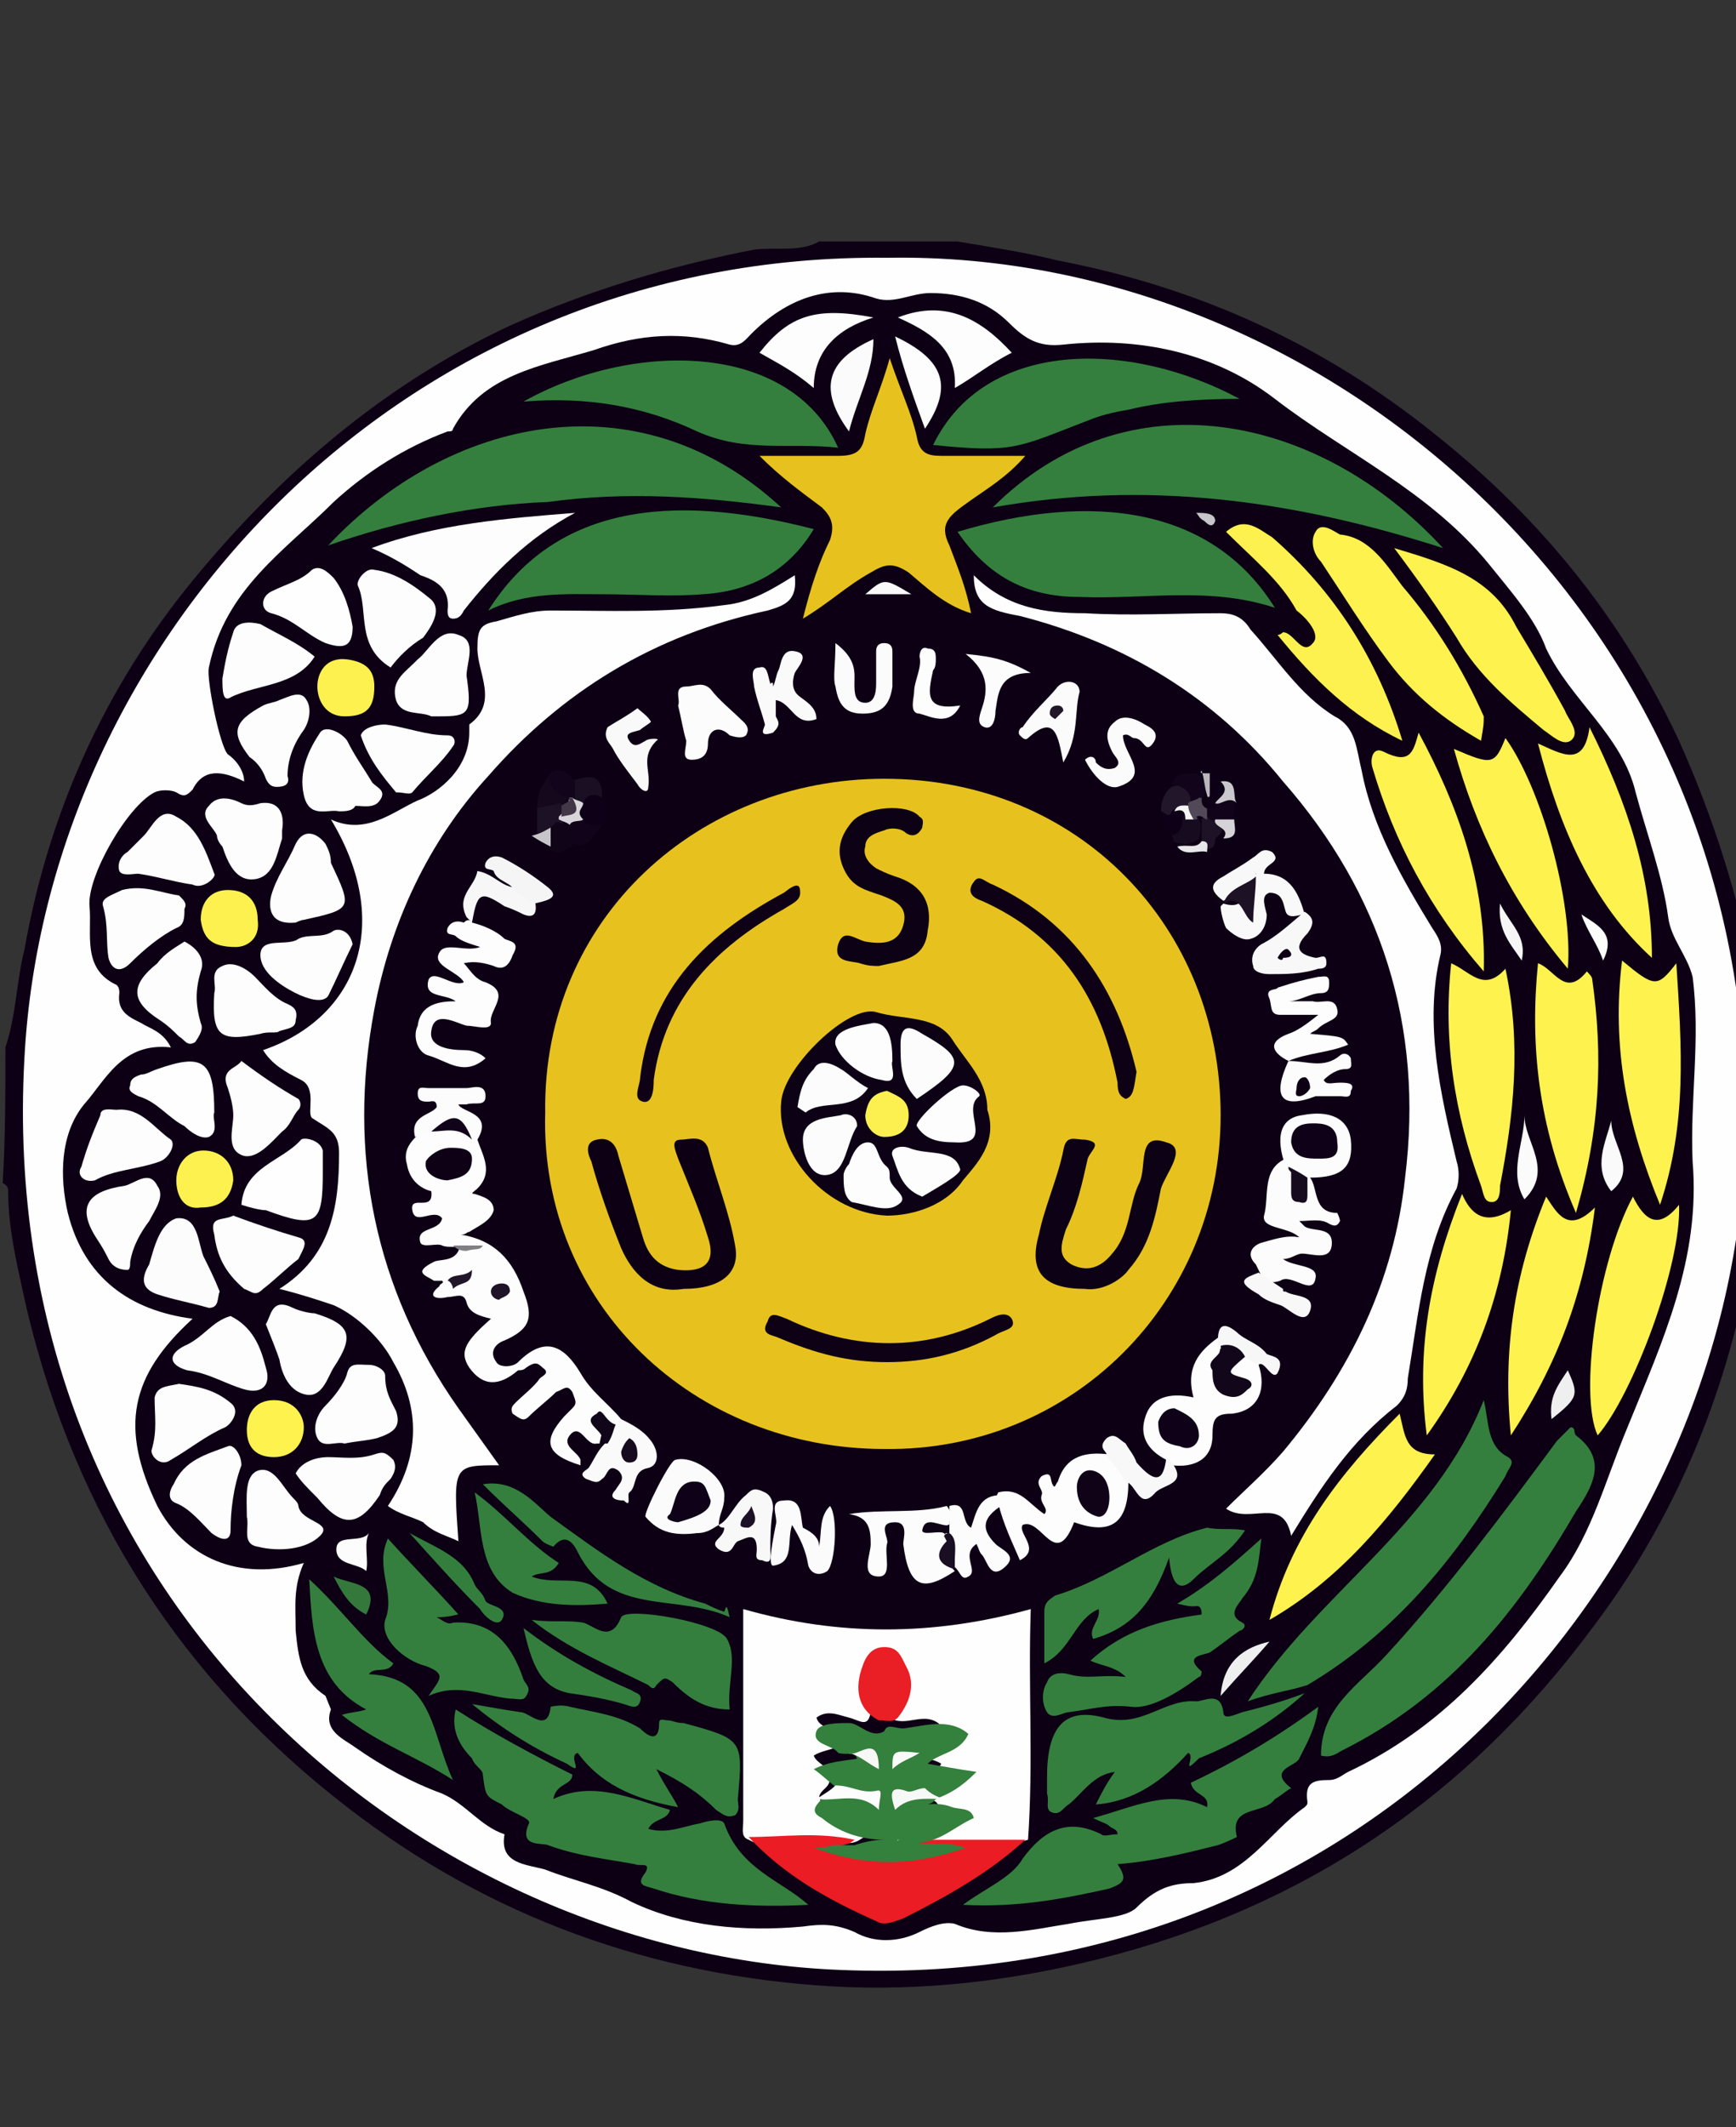 <?xml version="1.0" encoding="utf-8"?>
<!-- Generator: Adobe Illustrator 23.0.0, SVG Export Plug-In . SVG Version: 6.00 Build 0)  -->
<svg version="1.1" id="Layer_1" xmlns="http://www.w3.org/2000/svg" xmlns:xlink="http://www.w3.org/1999/xlink" x="0px" y="0px"
	 viewBox="0 0 64 78.4" style="enable-background:new 0 0 64 78.4;" xml:space="preserve">
<rect x="0" y="0" width="64" height="78.4" fill="#333333" stroke="none"/>
<style type="text/css">
	.st0{display:none;}
	.st1{display:inline;fill:#242E4C;}
	.st2{display:inline;opacity:0.4;fill:#242E4C;enable-background:new    ;}
	.st3{fill:#0D0015;}
	.st4{fill:#FEFEFE;}
	.st5{fill:#E7C21E;}
	.st6{fill:#347F3D;}
	.st7{fill:#FDFDFD;}
	.st8{fill:#FEF24F;}
	.st9{fill:#EB1C24;}
	.st10{fill:#FDF14F;}
	.st11{fill:#FCFCFC;}
	.st12{fill:#347E3D;}
	.st13{fill:#FBFBFB;}
	.st14{fill:#FCF14F;}
	.st15{fill:#FAFAFA;}
	.st16{fill:#FDFCFD;}
	.st17{fill:#FBFAFB;}
	.st18{fill:#F8F8F8;}
	.st19{fill:#F8F8F9;}
	.st20{fill:#F9F9F9;}
	.st21{fill:#F7F7F7;}
	.st22{fill:#F8F7F8;}
	.st23{fill:#F5F5F5;}
	.st24{fill:#F9F8F9;}
	.st25{fill:#EFEFF0;}
	.st26{fill:#34783C;}
	.st27{fill:#0E0117;}
	.st28{fill:#1A0E23;}
	.st29{fill:#1B0F23;}
	.st30{fill:#12051B;}
	.st31{fill:#F6F6F6;}
	.st32{fill:#11041A;}
	.st33{fill:#1D1125;}
	.st34{fill:#11051A;}
	.st35{fill:#FDFDFC;}
	.st36{fill:#22162A;}
	.st37{fill:#170B20;}
	.st38{fill:#100419;}
	.st39{fill:#15081D;}
	.st40{fill:#160A1F;}
	.st41{fill:#1E1226;}
	.st42{fill:#0D0016;}
	.st43{fill:#CAC8CC;}
	.st44{fill:#D5D3D7;}
	.st45{fill:#C6C5CA;}
	.st46{fill:#E8E7E9;}
	.st47{fill:#211629;}
	.st48{fill:#817F84;}
	.st49{fill:#C8C5CA;}
	.st50{fill:#BAB6BC;}
	.st51{fill:#0D0116;}
	.st52{fill:#0D0115;}
	.st53{fill:#0E0116;}
	.st54{fill:#34803D;}
	.st55{fill:#EA1E25;}
	.st56{fill:#F7F9F7;}
	.st57{fill:#1F1427;}
	.st58{fill:#100318;}
	.st59{fill:#12061B;}
	.st60{fill:#0F0218;}
	.st61{fill:#0F0318;}
	.st62{fill:#221629;}
	.st63{fill:#1C1124;}
	.st64{fill:#1D1126;}
	.st65{fill:#D8D6DA;}
	.st66{fill:#413747;}
	.st67{fill:#514858;}
	.st68{fill:#FCF050;}
	.st69{fill:#F7F8F5;}
	.st70{fill:#F9FAF8;}
</style>
<g class="st0">
	<path id="Rectangle_14" class="st1" d="M10,0h1.2v11.2H0V10C0,4.5,4.5,0,10,0z"/>
	<rect id="Rectangle_15" x="35.2" y="17.6" class="st1" width="11.2" height="25.6"/>
	<rect id="Rectangle_16" x="17.6" y="35.2" class="st2" width="11.2" height="25.6"/>
	<path id="Rectangle_17" class="st1" d="M52.8,35.2H64v18.6c0,3.9-3.1,7-7,7h-4.2V35.2z"/>
	<rect id="Rectangle_18" y="52.8" class="st1" width="11.2" height="25.6"/>
	<path id="Rectangle_19" class="st1" d="M52.8,0H57c3.9,0,7,3.1,7,7l0,0l0,0v4.2H52.8V0z"/>
	<rect id="Rectangle_20" x="52.8" y="17.6" class="st2" width="11.2" height="11.2"/>
	<rect id="Rectangle_21" y="35.2" class="st1" width="11.2" height="11.2"/>
	<rect id="Rectangle_22" x="35.2" y="49.6" class="st1" width="11.2" height="11.2"/>
	<path id="Rectangle_23" class="st1" d="M17.6,67.2h11.2v1.2c0,5.5-4.5,10-10,10h-1.2C17.6,78.4,17.6,67.2,17.6,67.2z"/>
	<rect id="Rectangle_24" x="17.6" y="0" class="st2" width="28.8" height="11.2"/>
	<rect id="Rectangle_25" y="17.6" class="st1" width="28.8" height="11.2"/>
</g>
<g>
	<g>
		<path class="st3" d="M0.2,38.6c0.4-1.2,0.4-2.4,0.7-3.6c0.9-5.1,3-9.7,6.2-13.6s7-7.2,11.7-9.4c2.9-1.3,5.9-2.2,9-2.8
			c0.8-0.1,1.7,0.1,2.4-0.3c1.7,0,3.4,0,5.1,0c1.2,0.2,2.5,0.4,3.7,0.7c5.2,1,9.8,3.1,13.9,6.4c3.9,3.1,6.9,6.8,9,11.3
			c1.3,2.9,2.2,5.8,2.8,8.9c0.3,2.2,0.6,4.4,0.3,6.6C64.5,49.1,62.5,55,58.7,60c-4.6,6.2-10.6,10.3-18.2,12.2
			c-3.2,0.8-6.5,1.2-9.9,1c-6.5-0.4-12.5-2.5-17.8-6.6c-6.1-4.7-10-10.8-11.8-18.3c-0.3-1.4-0.7-2.9-0.7-4.4c0-0.1,0-0.2-0.2-0.3
			C0.2,41.9,0.2,40.2,0.2,38.6z"/>
		<path class="st4" d="M32.7,9.5c16.7-0.3,32.6,14.1,31.6,33.3c-0.8,15.1-13.8,30.6-33.3,29.8C15.5,72-0.2,58.9,0.9,39
			C1.7,23.7,14.7,9.3,32.7,9.5z"/>
		<path class="st3" d="M11.2,57.6c-2.4,0.7-4.4-0.2-5.4-2.1c-1.4-2.9-1-4.8,1.3-6.9c-2.3-0.3-4-1.5-4.6-3.9c-0.3-1.3-0.3-2.9,0.6-4
			c0.8-0.9,1.4-2.3,3.2-2.1c-0.3-0.6-0.8-0.7-1.1-0.9c-0.4-0.2-0.9-0.4-0.8-1.1c0-0.1,0-0.2-0.1-0.3c-1.3-0.6-0.9-1.9-1-2.9
			c-0.1-1.1,1.4-3.7,2.4-4.2c0.2-0.1,0.6-0.1,0.8,0c0.3,0.2,0.4,0.1,0.6-0.1c0.4-0.8,1.1-0.7,1.9-0.3c0-0.4-0.3-0.8-0.6-1
			c-0.3-0.3-0.8-2.8-0.7-3.2c0.6-2.9,2.8-4.3,4.6-6.1c1.2-1.1,2.6-2,4.2-2.6c0.1,0,0.2,0,0.2-0.1c1.1-2,3.2-2.3,5.2-2.9
			c1.7-0.6,3.3-0.7,5-0.2c0.4,0.1,0.6-0.2,0.8-0.4c1.3-1.3,2.9-1.9,4.6-1.3c0.7,0.2,1.3-0.2,2-0.2c1.1,0,2.1,0.3,2.9,1.1
			c0.6,0.6,1.1,0.9,2,0.8c2.8-0.3,5.6,0.3,7.8,2c2.6,2,5.7,3.4,7.9,6.1c0.8,1,1.7,2,2.1,3.1c0.9,1.9,2.8,3.2,3.3,5.3
			c0.4,1.5,1,3.1,1.2,4.6c0.1,0.8,0.7,1.4,0.9,2.2c0.3,2.3-0.1,4.5,0,6.8c0.3,3.6-1.1,6.6-2.4,9.8c-0.8,1.9-1.3,3.9-2.5,5.5
			c-2.1,3-4.4,5.6-7.8,7.2c-0.2,0.1-0.4,0.3-0.7,0.3c-0.6,0-0.9,0.1-0.8,0.8c0,0.1,0,0.1-0.1,0.2c-1.3,0.9-2.2,2.6-4.1,2.8
			c-0.8,0-1.4,0.2-2.1,0.9c-0.4,0.4-1.5,0.4-2.5,0.6c-1.3,0.2-2.8,0.6-4.2,0c-0.4-0.1-0.9,0.1-1.3,0.3c-0.8,0.4-1.7,0.4-2.4,0
			c-0.7-0.3-1.2-0.3-1.9-0.2c-2.2,0.2-4.4,0-6.3-0.9c-1.1-0.6-2.2-0.8-3.2-1.2c-0.7-0.2-1.7-0.2-1.5-1.3c-0.9-0.3-1.4-1.1-2.3-1.5
			c-1.1-0.4-2.2-1-3.2-1.7c-0.4-0.3-1.2-0.6-0.9-1.4L12,62.5c-0.9-0.6-1-1.4-1.1-2.4C10.9,59.2,10.8,58.5,11.2,57.6z"/>
		<path class="st5" d="M20.1,41c-0.1-7.2,5.7-12.3,12.5-12.3c7.2,0,12.4,5.5,12.4,12.4s-5.5,12.4-12.4,12.3
			C25.6,53.4,19.9,48.1,20.1,41z"/>
		<path class="st4" d="M35.9,21.2c1.2,1.2,2.6,1.4,4.1,1.4c1.7,0.1,3.3,0,5,0c0.4,0,0.8,0.1,1.1,0.6c1,1.1,1.8,2.4,3.1,3.2
			c0.8,0.4,0.8,1.2,1,2c0.4,2.1,1.5,4,2.6,5.8c0.2,0.3,0.4,0.6,0.3,1c-0.6,2.5,0,5.1,0.6,7.6c0.1,0.3,0.1,0.7,0,1
			c-1.2,2.2-1.4,4.6-1.8,7c0,0.4-0.1,0.7-0.4,1c-1.7,1.3-2.8,3-3.9,4.8c-0.3-1.5-1.5-0.4-2.4-1c0.7-0.7,1.4-1.3,2.1-2.1
			c2.5-3,4.1-6.3,4.5-10.1c0.7-5.6-0.9-10.5-4.5-14.6c-2.5-3.1-5.8-5.1-9.7-6.1C36.5,22.5,35.9,22.3,35.9,21.2z"/>
		<path class="st4" d="M18.4,54c-1.7,0-1.7,0-1.5,2.8c-0.4-0.2-0.9-0.3-1.3-0.7c-0.4-0.2-0.9-0.3-1.3-0.6c1.2-1.8,1.2-3.6,0.2-5.3
			c-0.4-0.8-1.3-1.7-2.2-2.1c-0.6-0.2-1.2-0.4-2-0.6c1.9-1.2,2.2-3,2.2-5c0-0.8-0.4-0.9-1-1.3c-0.2-0.2,0.2-1.1-0.4-1.4
			c-0.6-0.3-1.1-0.6-1.4-1.1c3.5-1.2,4.8-4.7,2.5-8.5c1.3,0.6,2.3-0.3,3.2-0.7c0.8-0.3,1.9-1.2,1.9-2.5c0-0.1,0-0.2,0-0.3
			c1.1-0.8,0.3-1.9,0.3-2.8c0-0.7,0.1-0.9,0.7-1c0.7-0.2,1.3-0.4,2-0.4c2.1,0,4.2,0.1,6.4-0.2c1-0.1,1.8-0.6,2.6-1.1
			c0.1,0.9-0.3,1.1-1,1.3c-4.2,0.9-7.6,3-10.3,6.1c-2.2,2.4-3.6,5.4-4.2,8.6c-1,5.3,0,10.3,3.1,14.7C17.4,52.6,17.9,53.3,18.4,54z"
			/>
		<path class="st4" d="M27.6,67.8c-0.3-0.1-0.2-0.4-0.2-0.7c0-2.5,0-5.2,0-7.8c3.5,1,7,1,10.6,0c-0.1,2.9,0.1,5.6-0.1,8.5
			c-1.3,0.4-2.6,0.1-4.1,0.2c-0.2,0-0.3,0-0.6-0.1c-0.2-0.1-0.6-0.1-0.6-0.4c0-0.3,0.3-0.3,0.6-0.3c0.6,0,1-0.1,1.3-0.4
			c0.2-0.1,0.1-0.3,0-0.4c-0.2-0.1-0.6-0.2-0.7-0.6c0.2-0.3,0.7-0.4,0.9-0.8c-0.3-0.2-0.8-0.2-1-0.4c-0.1-0.1-0.1-0.1-0.1-0.2
			c0.2-0.4,0.8-0.4,1.1-0.8c-0.6-0.6-1.3,0.1-1.9-0.3c-0.2-0.4,0.2-0.8,0.2-1.2c0-0.4-0.1-1-0.6-1c-0.6,0-0.6,0.6-0.7,0.9
			c0,0.4,0.3,0.8,0.4,1.1c-0.1,0.6-0.4,0.3-0.8,0.2c-0.4-0.1-0.8-0.3-1.2,0c0.1,0.4,0.7,0.4,0.9,0.8c0,0.1,0,0.2,0,0.2
			c-0.3,0.2-0.7,0.2-1,0.4c0.1,0.3,0.6,0.4,0.6,0.8s-0.3,0.4-0.4,0.7c0.2,0.8,0.9,0.8,1.5,0.8c0.2,0,0.6-0.1,0.6,0.2
			c0,0.3-0.3,0.4-0.6,0.6s-0.6,0.1-0.9,0.1C29.9,67.9,28.7,68.4,27.6,67.8z"/>
		<path class="st5" d="M29.6,22.8c0.3-1.2,0.6-2.1,1-2.9c0.2-0.6,0-0.9-0.3-1.2c-0.8-0.6-1.5-1.1-2.3-1.9c1,0,1.9,0,2.9,0
			c0.7,0,0.9-0.2,1-0.8c0.2-0.9,0.6-1.7,0.9-2.8c0.4,1.2,0.8,2,1,2.9c0.1,0.6,0.4,0.7,0.9,0.7c1,0,1.9,0,3.1,0
			c-0.7,0.8-1.4,1.2-2.1,1.7C35,19,34.6,19.3,35,20.1c0.3,0.8,0.6,1.5,0.8,2.5c-1-0.3-1.7-1-2.3-1.5c-0.6-0.4-0.9-0.3-1.4,0
			C31.2,21.6,30.6,22.2,29.6,22.8z"/>
		<path class="st6" d="M12.1,20.1c4.4-4.7,11.4-6.3,16.7-1.4c-2.9-0.4-5.7-0.6-8.6-0.2C17.5,18.6,14.7,19.2,12.1,20.1z"/>
		<path class="st6" d="M53.2,20.2c-5.6-1.8-11-2.5-16.6-1.5C41.5,13.8,48.6,15.2,53.2,20.2z"/>
		<path class="st6" d="M57.9,52.6c0.2,0,0.1,0.2,0.2,0.3c1.2,0.9,0.6,1.9,0,2.8c-2.1,3.6-4.6,6.8-8.6,8.8c-0.2,0.1-0.4,0.3-0.8,0.2
			c0-1.8,1.4-2.6,2.4-3.7c2.3-2.5,4.3-5.2,6.3-7.9C57.6,52.9,57.8,52.7,57.9,52.6z"/>
		<path class="st6" d="M29.8,70.2c-2,0.1-3.9,0-5.7-0.6c-0.3-0.1-0.7-0.1-0.3-0.6c0.2-0.4-0.2-0.2-0.4-0.3c-1.1-0.2-2.1-0.3-3.2-0.7
			c-0.2-0.1-1.1,0.1-0.7-0.8c0.1-0.2-0.7-0.4-1-0.7c-0.6-0.3-0.6-0.3-0.7-1.1c0-0.2-0.3-0.3-0.4-0.6c-0.4-0.4-0.8-1-0.6-1.8
			c1.4,0.9,2.9,1.7,4.3,2.4c0,0.4-0.6,0.3-0.7,0.9c1.5-0.7,2.9,0,4.3,0.4c-0.1,0.4-0.6,0.3-0.8,0.7c0.7,0.2,1.3-0.1,1.9-0.2
			c0.3-0.1,0.8-0.2,0.9,0C27.3,68.9,28.8,69.3,29.8,70.2z"/>
		<path class="st6" d="M30,19.5c-0.9,1.5-2.3,2.3-4.1,2.4c-1.2,0.1-2.4,0-3.7,0c-1.3,0-2.8-0.1-4.2,0.6C20.4,18.7,24.6,18.1,30,19.5
			z"/>
		<path class="st6" d="M43.9,65.7c1.7-0.8,3.2-1.7,4.7-2.8c-0.1,0.8-0.4,1.3-0.7,1.9c-0.1,0.3-1.2,0.4-0.3,1.1
			c-0.2,0.1-0.4,0.3-0.6,0.4c-0.4,0.6-1.7,0.2-1.4,1.4c0,0-0.4,0.2-0.7,0.3c-1.2,0.3-2.4,0.6-3.7,0.7c0.4,0.6,0.2,0.7-0.3,0.9
			c-1.8,0.4-3.4,0.7-5.4,0.6c0.8-0.6,1.8-1,2.2-1.7c0.8-1.1,1.7-1.5,2.9-0.9c0.1,0.1,0.3,0,0.6,0c0-0.2-0.2-0.2-0.3-0.3
			c-0.1-0.1-0.2-0.1-0.6-0.3c1.5-0.4,2.8-1.1,4.2-0.4C44.6,66.1,44,66.2,43.9,65.7z"/>
		<path class="st6" d="M47,22.4c-2.4-0.8-4.8-0.3-7.2-0.4c-2,0-3.4-0.8-4.5-2.4C40.3,18.1,44.7,18.7,47,22.4z"/>
		<path class="st6" d="M46,62.7c2.6-4,6.9-6.5,8.7-11.1c0.2,0.8,0.1,1.7,0.9,2.1c0.3,0.2,0,0.4-0.1,0.7c-1.9,3.1-4.1,5.8-7.3,7.7
			C47.6,62.3,46.8,62.4,46,62.7z"/>
		<path class="st6" d="M19.3,14.8c3.9-2.2,9.8-2.3,11.6,1.7c-1.8-0.2-3.4,0.2-5.2-0.6C23.8,15,21.7,14.6,19.3,14.8z"/>
		<path class="st6" d="M34.4,16.4c1.9-3.9,7.2-3.9,11.3-1.7c-1.5,0-2.9,0.1-4.1,0.4c-0.6,0.1-1,0.2-1.5,0.4
			C37.5,16.5,37.4,16.7,34.4,16.4z"/>
		<path class="st7" d="M17.6,42c0.2,0.6,0.6,1.2,0,1.8c-0.1,0.1-0.3,0.2-0.1,0.2c0.3,0.1,0.7,0.2,0.7,0.6c-0.1,0.4-0.6,0.6-0.9,0.8
			c-0.1,0-0.1,0.1-0.3,0.1c1.2,0.2,1.9,0.9,2.3,2.1c0.4,1,0.2,1.4-0.7,1.8c-0.3,0.1-0.6,0.4-0.3,0.8c0.1,0.2,0.6,0.2,0.8,0
			c1-1,1.7-0.6,2.3,0.4c0.4,0.7,1,1.1,1.5,1.7c0.1,0.2,0,0.2-0.1,0.3c-0.6-0.2-0.6,0.2-0.7,0.6H22c-0.4,0.1-0.6-0.8-1-0.3
			c-0.3,0.4,0.3,0.6,0.4,0.9c0,0.1,0,0.1,0,0.2c-1.3-0.4-1.4-0.9-0.6-1.8c0.1-0.1,0.2-0.2,0.3-0.3c0.2-0.2,0.1-0.3,0-0.6
			c-0.2-0.3-0.3-0.1-0.6,0c-0.3,0.3-0.7,0.6-1,0.9c-0.2,0.2-0.3,0.1-0.6-0.1c-0.1-0.2,0-0.3,0.1-0.4c0.3-0.3,0.7-0.6,0.9-0.9
			c0.1-0.1,0.4-0.2,0.1-0.4c-0.2-0.2-0.3-0.2-0.6,0c-0.1,0.1-0.2,0.1-0.3,0.1c-0.7,0.6-1.3,0.6-1.8-0.1c-0.4-0.6-0.1-1,0.8-1.8
			c-0.4-0.1-0.8-0.2-0.9-0.6c-0.1-0.4-0.4-0.2-0.7-0.2c-0.4,0.1-0.8,0-0.3-0.4c0-0.1,0.2-0.1,0.1-0.2c-0.1,0-0.2,0-0.3,0
			c-0.3-0.2-0.8-0.3,0-0.7c0.2-0.1,0.7,0,0.9-0.4c0,0.1,0-0.2,0.1-0.1c0.1,0.1,0.2,0,0.1,0c-0.2-0.1-0.6,0-0.8-0.1
			c-0.2-0.1-0.7,0.1-0.8-0.1c-0.2-0.6,0.7-0.4,0.8-0.9c-0.3-0.4-1,0.3-1.1-0.3c-0.1-0.6,0.8,0.1,0.7-0.7c-0.4-0.1-0.8-0.4-0.9-1
			c-0.2-0.7,0.4-1,0.7-1.4l0.1-0.1c0.4-0.2,1-0.1,1.4,0.1C17.5,41.7,17.6,41.9,17.6,42z"/>
		<path class="st6" d="M21.3,64.6c-0.4,0.1,0.3,0.9-0.4,0.4c-1.3-0.6-2.4-1.3-3.5-2.2c0.6,0.1,1.1,0.2,1.8,0.3c0.3,0,1,0.8,1.1-0.2
			c0,0,0.4-0.1,0.7,0c0.9,0.2,1.8,0.3,2.6,0.8c0.1,0.1,0.7,0.7,0.7-0.2c0-0.2,0.2-0.1,0.3-0.1c0.2,0,0.3,0.1,0.6,0.1
			c2.2,0.6,2.2,0.6,2,2.8c0,0.2,0.1,0.4-0.1,0.6c-0.3,0.1-0.4,0-0.7-0.2c-0.6-0.6-1.2-1-2.2-1.5c0.3,0.6,0.6,1,0.8,1.4
			C23.3,66.3,22.1,65.7,21.3,64.6z"/>
		<path class="st6" d="M43.8,64.6c-0.9,1-2,1.8-3.4,1.9c0.2-0.4,0.4-0.8,0.7-1.2c-0.8,0.1-1.2,0.8-1.7,1.2c-0.2,0.1-0.3,0.4-0.6,0.3
			c-0.3-0.1-0.1-0.4-0.2-0.7c0-0.2,0-0.3,0-0.6c0-1.8,0.6-2.6,2.1-2.2c1.4,0.4,2.2-0.7,3.4-0.6c0.3,0,0.9-0.4,1,0.4
			c0,0.3,0.4,0.1,0.7,0c0.8-0.2,1.5-0.4,2.3-0.7c-1.1,1-2.4,1.8-3.9,2.4C43.5,65.5,44.1,64.7,43.8,64.6z"/>
		<path class="st6" d="M46.5,56.7c-0.1,0.8-0.1,1.5-0.7,2.2c-0.1,0.2-0.6,0.6,0,0.9c0.2,0.1,0,0.3-0.1,0.3c-0.3,0.2-0.8,0.6-1.1,0.8
			c-0.2,0.1-1,0.1-0.3,0.7c0,0,0,0.2-0.1,0.2c-0.8,0.6-1.8,1.2-2.5,1.1c-0.9-0.1-1.5,0.1-2.3,0.2c-0.2,0-0.6,0.3-0.8,0
			c-0.2-0.3-0.2-0.8,0-1.1c0.1-0.3,0.4-0.4,0.8-0.3c0.7,0.2,1.2,0,2.1,0.1c-0.4-0.4-0.9-0.4-1.3-0.6c1.2-1.1,2.6-1.5,4.1-1.7
			c0-0.4-0.2-0.3-0.3-0.3s-0.2,0-0.6-0.1C44.6,58.4,45.5,57.6,46.5,56.7z"/>
		<path class="st8" d="M54.6,27.3c-1.4-0.8-2.5-1.7-3.4-2.9c-0.9-1.2-1.7-2.5-2.5-3.7c-0.3-0.3-0.4-0.8-0.2-1.1
			c0.2-0.4,0.7,0,0.9,0.1c1.1,0.1,1.7,1.1,2.3,1.9c1.2,1.4,2.2,3,3,4.8C54.7,26.7,54.7,26.7,54.6,27.3z"/>
		<path class="st9" d="M33.5,67.8c1.4,0,2.9,0,4.3,0c-1.3,1.2-2.9,2.1-4.5,2.9c-0.3,0.1-0.7,0.3-1,0.1c-1.8-0.8-3.4-1.7-4.7-3.1
			c1.3,0,2.5-0.2,3.9,0.1C31.3,68,31,68,31,68c1.2,0.2,2.6,0.1,4,0C34.5,68,33.9,68.5,33.5,67.8z"/>
		<path class="st8" d="M53.5,35.5c0.7,0.3,1.2,1.1,2,0.2c0.6,2.8,0.3,5.4-0.2,8c0,0.2,0,0.6-0.3,0.6c-0.3,0-0.3-0.3-0.4-0.6
			C53.6,41,53.2,38.3,53.5,35.5z"/>
		<path class="st8" d="M60.2,44.1c0.4,0.8,0.9,1.3,1.7,0.3c0.1,2.2-1.7,7-3,8.5C58.2,51.4,58.9,46.5,60.2,44.1z"/>
		<path class="st8" d="M61.2,44.4c-1.2-2.9-1.8-5.8-1.4-9c1.2,1,1.3,1,2,0.1C62,38.6,62.2,41.4,61.2,44.4z"/>
		<path class="st8" d="M51.6,52.1c0.2,0.8,0.2,1.5,1.3,1.5c-1.7,2.4-3.5,4.6-6.1,6.1C47.6,56.6,49.4,54.3,51.6,52.1z"/>
		<path class="st8" d="M58.1,44.7c-1.4-3.2-1.7-6.2-1.4-9.2c0.6,0.2,1,1.3,1.8,0.3c0.1,0.1,0.2,0.2,0.2,0.3
			C59.1,38.9,59,41.6,58.1,44.7z"/>
		<path class="st8" d="M55.7,44.6c-0.3,3.1-1.3,5.8-3.1,8.3c-0.4-3.1,0.1-5.9,1.3-8.9C54.2,44.7,54.7,45.2,55.7,44.6z"/>
		<path class="st8" d="M52.3,27c1.4,2.6,2.5,5.5,2.4,8.8c-2-2.3-3.3-4.8-4.1-7.5c-0.1-0.3,0-0.8,0.4-0.6C52,28.2,52.1,27.7,52.3,27z
			"/>
		<path class="st8" d="M55.7,52.9c-0.3-3.1,0.1-5.9,1.3-8.8c0.4,0.6,0.8,1.4,1.8,0.4C58.4,47.7,57.4,50.3,55.7,52.9z"/>
		<path class="st8" d="M56.7,27.4c0.9,0.4,1.7,0.9,1.9-0.6c1.4,2.8,2.3,5.5,2.3,8.5C58.7,33.3,57.5,30.5,56.7,27.4z"/>
		<path class="st8" d="M57.8,35.7c-2.1-2.5-3.4-5.2-4.2-8.1c1.4,0.6,1.5,0.6,1.9-0.4C56.8,29,58,33.2,57.8,35.7z"/>
		<path class="st6" d="M14.3,56.7c0.9,1,1.8,1.9,2.6,2.8c-0.1,0-0.3,0.1-0.8,0.1c0.2,0.1,0.4,0.3,0.6,0.2c1.5-0.1,2.2,0.9,2.6,2.1
			c0.1,0.2,0.3,0.3,0.1,0.6c-0.1,0.2-0.3,0.1-0.6,0.1c-1-0.1-1.9-0.6-3-0.1c0.4-0.6,0.7-0.8-0.1-1.1c-0.8-0.2-1.7-1-1.5-1.7
			C14.6,58.7,13.8,57.8,14.3,56.7z"/>
		<path class="st8" d="M51.4,20.2c2,0.6,3.6,1.1,4.5,2.9c0.6,1,1.2,2,1.8,3.1c0.1,0.3,0.6,0.8,0.2,1.1c-0.3,0.2-0.7-0.2-1-0.4
			c-1.2-1-2.4-2-3.2-3.4C53,22.4,52.3,21.4,51.4,20.2z"/>
		<path class="st6" d="M26.9,63c-0.9,0-1.5-0.4-2.1-1c-0.3-0.2-0.3-0.2-0.6,0.1c-0.1,0.2-0.2,0.1-0.3,0c-1.4-0.7-2.9-1.3-4.3-2.4
			c0.8,0.1,1.3,0,1.9,0.1c0.4,0.1,1,0.8,1.4-0.2c0.2-0.4,3.6,0.2,3.9,0.8C27.2,61.1,26.8,62,26.9,63z"/>
		<path class="st6" d="M12.6,63.2c0.3-0.1,0.6-0.1,0.9-0.2c-1.9-1-2-2.9-2.1-4.8c1.2,1.1,2,2.3,3.1,3.1c-0.2,0.4-0.7,0.1-0.9,0.4
			c2.4,0.1,2.3,2.2,3.1,3.9C15.3,64.7,14,64.3,12.6,63.2z"/>
		<path class="st10" d="M45.2,19.6c0.7-0.6,1.2-0.1,1.7,0.2c2.3,2,3.9,4.5,4.8,7.5c-1.9-0.9-3.3-2.3-4.6-3.9c0.1,0,0.2-0.1,0.2-0.1
			c0.4,0,0.7,0.9,1.1,0.4c0.3-0.3-0.2-0.9-0.6-1.2C47.2,21.4,46.2,20.6,45.2,19.6z"/>
		<path class="st6" d="M45.9,56.4c-0.6,0.9-1.3,1.2-1.9,1.8c-0.4,0.4-0.8,0.4-0.9-0.8c-0.6,1.7-1.4,2.6-2.8,3
			c-0.2-0.4,0.3-0.7,0.2-1.1c-0.9,0.4-1,1.5-2,2c0-0.7,0-1.3,0-1.9c0-0.3,0.1-0.4,0.4-0.6c2-0.6,3.6-2,5.6-2.5
			C45,56.4,45.4,56.3,45.9,56.4z"/>
		<path class="st7" d="M13.7,20.2c2.4-0.9,5-1.1,7.5-1.3c-1.7,0.9-3,2.2-4.1,3.6c-0.1,0.2-0.2,0.3-0.4,0.3c-0.2,0-0.2-0.2-0.2-0.3
			c0.1-0.8-0.4-1.1-1-1.3C14.9,20.8,14.4,20.5,13.7,20.2z"/>
		<path class="st7" d="M17.4,34c0.4,0.1,0.9,0.3,1.2,0.6c0.2,0.1,0.6,0.1,0.3,0.6c-0.1,0.3-0.3,0.6-0.7,0.4
			c-0.3-0.1-0.7-0.2-1.1-0.1c0.2,0.2,0.4,0.6,0.8,0.7c1,0.4,0.1,1,0.2,1.5c0,0.3-0.6,0.1-0.9,0.1c-0.4-0.1-1.2-0.6-1.3,0.2
			c-0.1,0.6,0.7,0.7,1.2,0.7c0.3,0,0.6,0.1,0.8,0.3c-0.8,0.7-1.4,0.1-2.1-0.1c-0.4-0.1-0.6-0.7-0.4-1.1c0.1-0.8,0.8-0.9,1.4-0.9
			c-0.4-0.3-1.2-0.1-1-0.8c0.2-0.4,0.9,0.3,1.3,0.1c-0.2-0.4-1.2-0.6-0.9-1.1c0.2-0.4,1,0,1.5-0.2c-0.3-0.1-0.7-0.2-0.9-0.4
			c-0.1-0.1-0.4,0-0.3-0.3c0.1-0.2,0.3-0.3,0.6-0.2C17.3,33.8,17.4,34,17.4,34z"/>
		<path class="st6" d="M19.6,58.1c1,0.4,2.2-0.3,2.8,1c-1.2,0.1-2.4,0.1-3.5-0.4c-1.3-0.8-1.1-2.4-1.4-3.7c1.1,0.8,2,1.9,3.1,2.6
			C20.3,58.1,19.9,57.9,19.6,58.1z"/>
		<path class="st6" d="M26.9,59.6c-2-0.9-4.4,0-5.6-2.4c-0.1-0.2-0.4-0.8-0.9-0.2c0,0-0.3-0.1-0.4-0.2c-0.7-0.7-1.4-1.3-2.2-2.1
			c1.2-0.2,1.9,0.7,2.5,1.2c1.8,1.3,3.5,2.6,5.7,3.2c0.2,0.1,0.4,0.2,0.7,0.3C26.8,59.1,26.8,59.2,26.9,59.6z"/>
		<path class="st7" d="M41.6,54.6c0,1.5-0.6,2-2,1.5c-0.7,1.8-1.2-0.2-1.9,0.1c-0.2,0.3,0.7,0.9-0.1,1.3c-0.3-0.7-0.6-1.3-0.8-2.1
			c-0.1-0.1-0.1-0.2,0-0.4c0.8-0.2,1.1,0.4,1.7,0.8c0.2-0.2-0.2-0.4-0.1-0.7c0.1-0.2-0.3-0.4,0-0.7c0.4-0.2,0.3,0.1,0.4,0.3
			c0.1,0.2,0.1,0,0.2-0.1c0.3-1,1.1-1.1,1.9-1C41.4,54,41.7,54.1,41.6,54.6z"/>
		<path class="st7" d="M46.4,50.3c0.3,0.9,0,1.7-1,1.8c-0.6,0-0.7,0.2-0.7,0.8c0,0.9-0.7,1.2-1.5,1.1c-0.1,0-0.1-0.1-0.2-0.2
			c-0.6-0.3-1-0.8-0.8-1.5c0.2-0.8,0.9-1,1.8-0.8c-0.3-1.1,0.2-1.7,0.9-2.2c0.1,0.1,0.1,0.1,0.1,0.2c0,0.3-0.1,0.6-0.2,0.8
			c-0.1,0.4-0.1,0.8,0.4,0.9c-0.4-0.7-0.4-1.1,0.3-1.3C46,49.9,46.3,49.9,46.4,50.3z"/>
		<path class="st11" d="M48.3,43.4c0.3,0.4,0.1,1.3,1,1.3c0,0,0.1,0.2,0.1,0.3c-0.1,0.2-0.2,0.2-0.4,0.1c-0.3-0.2-0.7-0.1-1.1-0.1
			c0.1,0.1,0.2,0.2,0.2,0.2c0.3,0.2,1,0,1,0.6c0,0.7-0.7,0.4-1.1,0.4c-0.2,0-0.4,0.2-0.7,0.2c0.4,0.3,1.3,0.2,1.2,0.7
			c-0.1,0.7-0.9-0.2-1.3,0.1c-0.6,0.2-0.7-0.2-0.9-0.6c-0.4-0.4-0.1-0.7,0.2-0.8c0.4-0.1,0.9-0.3,1.4-0.2c-0.4-0.4-1.4-0.3-1.3-0.8
			c0.2-0.7-0.1-1.7,0.8-2.1c0.3-0.2,0.1,0.9,0.6,0.2C48.2,43.3,48.3,43.3,48.3,43.4z"/>
		<path class="st7" d="M16.2,26.4c-0.1,0-0.2,0-0.3,0c-0.4-0.2-1.1,0-1.3-0.6c-0.2-0.7,0.3-1,0.7-1.4l0.1-0.1
			c0.4-0.3,0.8-1.2,1.5-0.9c0.7,0.2,0.3,1,0.3,1.5C17.4,26.3,17.3,26.4,16.2,26.4z"/>
		<path class="st7" d="M9.8,48.8c0.2-0.3,0.2-1,1-0.6c0.2,0.1,0.6,0.2,0.8,0.2c1.3,0.4,1.5,0.8,0.7,2c-0.2,0.3-0.4,1.1-1,1
			s-0.9-0.7-1-1.3C10.2,49.8,10,49.3,9.8,48.8z"/>
		<path class="st7" d="M12.7,53.2c-0.3-0.1-0.8,0.2-1-0.2s0-0.9,0.3-1.2c0.3-0.3,0.7-0.8,0.8-1.2c0.1-0.4,0.4-0.3,0.8-0.3
			c0.3,0,0.6,0.2,0.6,0.4c0,0.6,0.2,0.9,0.4,1.3c0.2,0.6-0.1,0.8-0.7,1C13.5,53.1,13.2,53.1,12.7,53.2z"/>
		<path class="st7" d="M8.9,39.1c0.8,0.6,1.4,1,2.1,1.4c0.1,0.1,0.1,0.3,0,0.4c-0.2,0.2-0.3,0.6-0.6,0.8c-0.4,0.4-0.9,1-1.4,0.9
			c-0.7-0.2-0.4-1-0.4-1.5c0-0.3-0.1-0.7-0.2-1C8.1,39.4,8.7,39.4,8.9,39.1z"/>
		<path class="st7" d="M10.9,34c-1,0.1-1-0.6-0.9-1c0.2-0.7,0.6-1.2,0.9-1.9c0.3-0.6,0.8-0.4,1.1,0c0.1,0.2,0.2,0.4,0.2,0.7
			c0.8,1.7,0.8,1.7-1,2.1C11.1,33.9,10.9,34,10.9,34z"/>
		<path class="st7" d="M14.4,24.6c-1.3-0.8-0.8-2.1-1.2-3c-0.1-0.2,0.3-0.7,0.6-0.6c0.8,0.1,1.5,0.6,2.1,1.1c0.4,0.4,0,1-0.3,1.4
			C15.1,23.8,14.7,24.2,14.4,24.6z"/>
		<path class="st7" d="M10.4,30.6c0,0.1,0,0.2,0,0.3c-0.2,0.6-0.3,1.4-1,1.5c-0.7,0.1-1-0.6-1.2-1.2C8.2,31.2,8,31,8,30.8
			c-0.1-0.3-0.7-0.7-0.3-1.1c0.3-0.4,0.8-0.3,1.2-0.1c0.2,0.1,0.4,0.1,0.7,0C10.3,29.5,10.5,30,10.4,30.6z"/>
		<path class="st4" d="M8.9,44.4C9,43,10.4,42.8,11.1,42c0.1-0.1,0.7,0,0.8,0.4c0,0.2,0,0.4,0,0.8c0,1.9-0.2,2.1-2.1,1.4
			C9.6,44.6,9.2,44.5,8.9,44.4z"/>
		<path class="st4" d="M7.9,41c-0.1,0.2,0.2,0.7-0.2,0.9C7.4,42,7,41.7,6.8,41.5c-0.6-0.3-1-0.9-1.7-1.1c-0.2-0.1-0.4-0.2-0.3-0.4
			c0-0.2,0.1-0.3,0.4-0.4c0.2,0,0.3-0.1,0.6-0.2C7.5,38.8,7.9,39.1,7.9,41z"/>
		<path class="st7" d="M10.2,29c-0.2,0-0.3-0.1-0.4-0.3c-0.1-0.3-0.3-0.6-0.6-0.8C8.5,27,8.6,26.6,9.7,26c0.2-0.1,0.4-0.1,0.6-0.2
			c0.3-0.1,0.8-0.4,1,0c0.2,0.3,0.1,0.8-0.1,1.1c-0.3,0.4-0.6,1-0.6,1.7C10.7,28.9,10.5,29,10.2,29z"/>
		<path class="st11" d="M8.1,47.6c-0.1,0.2,0,0.6-0.4,0.6C7,48,6.4,47.9,5.8,47.7c-0.6-0.2-0.6-0.6-0.3-1.1c0.2-0.7,0.4-1.5,1-1.7
			c0.8-0.1,0.8,0.9,1,1.4C7.7,46.7,7.9,47.1,8.1,47.6z"/>
		<path class="st7" d="M12.5,29.9c-0.4-0.1-1.1,0.3-1.3-0.6s0.2-1.7,0.6-2.3c0.2-0.3,0.8,0,1,0.3c0.3,0.6,0.6,1,0.9,1.5
			c0.1,0.2,0.6,0.3,0.3,0.7c-0.2,0.3-0.6,0.2-0.9,0.2C13,29.9,12.7,29.9,12.5,29.9z"/>
		<path class="st7" d="M6.8,33.5c0,0.3,0,0.6-0.3,0.7c-0.6,0.3-1.2,0.8-1.7,1.3c-0.4,0.4-0.7,0.2-0.8-0.2c-0.1-0.6,0-1.2-0.2-1.9
			c-0.1-0.3,0.3-0.4,0.7-0.6c0.8-0.2,1.4,0.1,2.1,0.2C6.8,33.2,6.9,33.3,6.8,33.5z"/>
		<path class="st7" d="M7.9,36.6c0.1-0.3-0.2-0.8,0.3-1c0.4-0.2,0.9,0.1,1.2,0.4c0.3,0.3,0.7,0.8,1.2,1c0.2,0.1,0.4,0.2,0.3,0.6
			c0,0.3-0.3,0.3-0.6,0.4c-0.1,0.1-0.4,0-0.7,0.1C8.1,38.4,7.8,38.2,7.9,36.6z"/>
		<path class="st7" d="M11.6,24.2c-0.7,1.1-2.1,1-3.1,1.5c-0.3,0.2-0.3-0.3-0.3-0.7c0.1-0.6,0.2-1.1,0.4-1.7c0.1-0.4,0.6-0.4,1-0.3
			C10.3,23.4,11,23.7,11.6,24.2z"/>
		<path class="st7" d="M4.7,46.8c-0.4,0-0.6-0.2-0.7-0.4c-0.1-0.2-0.2-0.4-0.4-0.7c-0.8-1.2-0.4-1.8,1-2c0.4-0.1,0.9-0.6,1.2,0
			c0.3,0.4-0.1,0.9-0.3,1.3c-0.3,0.4-0.6,0.9-0.7,1.5C4.8,46.6,4.8,46.8,4.7,46.8z"/>
		<path class="st7" d="M8.9,54c-0.3,0.8-0.4,1.7-0.4,2.4c0,0.4-0.3,0.4-0.7,0.1c-0.4-0.4-0.8-0.9-1.3-1.1c-0.3-0.1-0.3-0.4-0.1-0.7
			c0.4-0.9,1.2-1.1,2-1.4C8.6,53.2,8.9,53.6,8.9,54z"/>
		<path class="st4" d="M13,23.1c0,0.8-0.4,0.8-1,0.6c-0.7-0.3-1.2-0.9-2-1.1c-0.4-0.1-0.4-0.6,0-0.8c0.6-0.3,1.1-0.4,1.5-0.8
			c0.3-0.2,0.6,0.1,0.8,0.3C12.7,21.8,12.9,22.5,13,23.1z"/>
		<path class="st7" d="M8.5,48.5c0.8,0.4,1.1,1.1,1.3,1.9C10,51,9.7,51.4,9,51.2c-0.7-0.2-1.3-0.6-2.1-0.7c-0.7-0.2-0.7-0.6-0.1-0.9
			C7.5,49.3,7.8,48.7,8.5,48.5z"/>
		<path class="st7" d="M7.1,32.6c-0.7-0.1-1.3-0.3-2-0.4c-0.2,0-0.6,0.1-0.7-0.1c-0.1-0.3,0.1-0.6,0.3-0.7c0.2-0.2,0.3-0.3,0.6-0.6
			c0.3-0.3,0.6-1.1,1.2-0.7c0.8,0.4,1.1,1.3,1.4,2.1C8,32.3,7.5,32.8,7.1,32.6z"/>
		<path class="st7" d="M9.1,55.9c0-0.7-0.1-1.5,0.4-1.7c0.6-0.2,0.9,0.6,1.3,1c0.1,0.1,0.2,0.2,0.2,0.3c0.1,0.6,1.3,0.6,0.8,1.1
			s-1.5,0.6-2.3,0.4C8.9,56.9,9.2,56.3,9.1,55.9z"/>
		<path class="st7" d="M13,34.8c-0.3,0.6-0.6,1.3-0.9,1.9c-0.2,0.3-0.8,0.1-1.2-0.1c-0.6-0.3-1.3-0.8-1.3-1.4c0-0.7,1-0.3,1.4-0.6
			c0.4-0.2,0.9,0,1.3-0.3C12.5,34.2,12.9,34.3,13,34.8z"/>
		<path class="st7" d="M8.6,44.8c0.8,0.3,1.7,0.6,2.4,0.8c0.4,0.1,0.2,0.4,0,0.8c-0.4,0.3-0.9,0.8-1.3,1.1c-0.3,0.3-0.4,0.1-0.7,0
			c-0.7-0.6-1-1.2-1.1-2C7.7,44.8,8.2,45,8.6,44.8z"/>
		<path class="st7" d="M4.3,40.9c0.9-0.1,1.4,0.7,2,1.1c0.2,0.2-0.1,0.7-0.4,0.8c-0.8,0.3-1.7,0.3-2.4,0.7C3.1,43.6,2.8,43.3,3,43
			c0.2-0.7,0.4-1.2,0.7-1.9C3.7,40.8,4.1,40.9,4.3,40.9z"/>
		<path class="st7" d="M6.8,34.7c0.4,0.2,0.8,0.6,0.6,1.1c-0.2,0.7-0.2,1.2,0,1.9c0.1,0.2,0,0.4-0.2,0.7c-0.3,0.2-0.4-0.1-0.6-0.2
			c-0.2-0.2-0.4-0.4-0.7-0.6c-1.1-0.7-1.1-1.3-0.1-2.1C6.1,35.1,6.5,34.9,6.8,34.7z"/>
		<path class="st7" d="M6.6,51c0.7,0.1,1.3,0.2,1.9,0.7c0.4,0.3,0,0.8-0.2,0.9c-0.7,0.3-1.3,0.8-2,1.2c-0.4,0.3-0.8-0.2-0.7-0.4
			c0.2-0.7,0.1-1.2,0.1-1.9C5.8,51.1,6.1,51.1,6.6,51z"/>
		<path class="st7" d="M10.9,54.3c0.2-0.4,0.7-0.6,1.2-0.6s1.1,0.1,1.7-0.1c0.3-0.1,0.4-0.1,0.7,0.2c0.1,0.2,0.1,0.4-0.1,0.7
			c-0.2,0.2-0.3,0.3-0.4,0.6c-0.8,1.2-1.4,1.2-2.3,0.1C11.3,54.8,11.1,54.6,10.9,54.3z"/>
		<path class="st7" d="M13.3,27.1c0.1-0.3,0.6-0.4,0.9-0.4c0.8,0.1,1.5,0.4,2.3,0.4c0.3,0,0.3,0.3,0.2,0.4c-0.4,0.6-1,1.1-1.5,1.7
			c-0.1,0.1-0.3,0-0.6,0C14.1,28.6,13.6,28,13.3,27.1z"/>
		<path class="st11" d="M35.2,57.9c-1.2,0.8-1.7,0.6-1.9-1c0-0.2,0.2-0.8-0.3-0.8c-0.7,0-0.2,0.6-0.3,0.8c-0.1,0.4,0.2,1.2-0.3,1.2
			c-0.7,0-0.3-0.8-0.3-1.2c0-0.6-0.1-1-0.8-1.1c1.2-0.2,2.5,0,3.6-0.3c0.1,0.1,0.2,0.3,0.1,0.6c0.1,0.2-0.6,0.1-0.2,0.4
			c0.1,0.1,0.1,0.2,0.1,0.3C34.9,57.3,34.9,57.6,35.2,57.9z"/>
		<path class="st7" d="M32.2,11.7c-1.3,0.4-2.2,1.2-2.2,2.6c-0.7-0.6-1.3-0.9-2-1.3C29.1,11.6,30.1,11.3,32.2,11.7z"/>
		<path class="st7" d="M33.1,11.7c1.8-0.7,3.1,0.1,4.2,1.3c-0.8,0.4-1.4,0.9-2.1,1.3C35.3,12.8,34.2,12.2,33.1,11.7z"/>
		<path class="st7" d="M47.5,39.1c-0.6-0.3-0.8-0.7,0-1c0.3-0.1,0.6-0.3,1.1-0.7c-0.7,0-1,0-1.4,0c-0.4,0-0.3-0.3-0.4-0.6
			c-0.2-0.4,0.3-0.3,0.3-0.4c0.6-0.2,1-0.3,1.5-0.4c0.2,0,0.4-0.1,0.4,0.2c0,0.2,0,0.4-0.3,0.4c-0.4,0-0.8,0.3-1.2,0.3
			c0.3,0,0.6,0,0.9,0c0.3,0.1,0.8-0.2,0.9,0.3c0.1,0.4-0.4,0.4-0.7,0.7c-0.1,0.1-0.2,0.1-0.3,0.2c1.2,0.1,1.2,0.1,1.4,0.4
			C49,38.8,48.2,38.8,47.5,39.1L47.5,39.1z"/>
		<path class="st12" d="M19.3,60c1.3,1,2.6,1.7,4,2.3c0.1,0.1,0.4,0.1,0.3,0.4c-0.1,0.3-0.3,0.2-0.6,0.1c-0.7-0.2-1.3-0.3-2-0.4
			C19.9,62.2,19.6,61.3,19.3,60z"/>
		<path class="st13" d="M26.5,56.2c-0.2,0.1-0.4,0.3-0.8,0.3c-0.8,0.1-1.4,0-1.9-0.6c-0.1-0.1,0.9-2.1,1.1-2.1
			c0.7-0.2,1.9,0.7,1.8,1.4C26.7,55.6,26.5,55.8,26.5,56.2L26.5,56.2z"/>
		<path class="st11" d="M25,26c0.1-0.2-0.2-0.7,0.3-0.7c0.3,0,0.6-0.2,0.9,0.1c0.3,0.4,0.8,0.8,1.1,1.1c0.1,0.1,0.4,0.3,0.2,0.6
			c-0.1,0.1-0.3,0.1-0.6,0c-0.4-0.4-0.8-0.2-0.8,0.3c0,0.4-0.2,0.6-0.6,0.6c-0.4,0-0.2-0.4-0.2-0.7C25.2,27,25.1,26.4,25,26z"/>
		<path class="st13" d="M30.2,57c0.1-0.6,0-1.1,0.4-1.5c0.3,0.4,0.2,2.1-0.1,2.4c-0.3,0.2-0.6,0.1-0.7-0.2c-0.1-0.6-0.3-1-0.6-1.5
			c-0.2,0.6,0.1,1.4-0.7,1.5c-0.2,0,0-1,0.1-1.5c0.1-0.3-0.3-0.9,0.3-0.9c0.7-0.1,0.6,0.6,0.7,1C30,56.5,30.2,56.7,30.2,57z"/>
		<path class="st14" d="M13.8,25.3c0,0.8-0.3,1.1-1.1,1.1c-0.7,0-1-0.6-1-1.1s0.3-1.1,1.1-1C13.5,24.4,13.8,24.7,13.8,25.3z"/>
		<path class="st11" d="M17.6,42c-0.1,0-0.2,0-0.3,0c-0.4-0.6-0.9-0.6-1.4-0.2l0,0c-0.2,0-0.6,0.1-0.6,0.1c-0.2-0.8,0.6-0.8,0.8-1.1
			c0-0.3-0.2-0.2-0.3-0.2c-0.2,0-0.4,0-0.4-0.3c0-0.3,0.2-0.2,0.4-0.2c0.4,0,1,0,1.4,0c0.2,0,0.7-0.2,0.7,0.3c0,0.4-0.4,0.2-0.7,0.3
			c-0.1,0-0.2,0-0.3,0C17,41,18.2,41,17.6,42z"/>
		<path class="st15" d="M22.7,52.5c0.1-0.1,0.1-0.1,0.2-0.2c0.4,0.2,0.8,0.4,1.1,0.8c0.3,0.4,0.3,0.9-0.1,1
			c-0.6,0.1-0.4,0.7-0.7,0.9c-0.1,0.1,0.1,0.6-0.2,0.3c-0.3,0-0.6-0.1-0.3-0.4c0.1-0.2,0.4-0.4,0.1-0.7c-0.4-0.3-0.4,0.2-0.6,0.3
			c-0.2,0.2-0.3,0.1-0.6,0c-0.3-0.2,0-0.3,0.1-0.4c0.2-0.3,0.3-0.6,0.6-0.9C22.3,52.9,22.4,52.6,22.7,52.5z"/>
		<path class="st10" d="M8.7,34.9c-0.9,0-1.2-0.3-1.3-1c0-0.7,0.4-1.1,1-1.1c0.7,0,1.1,0.4,1.1,1.1C9.6,34.6,9.1,34.9,8.7,34.9z"/>
		<path class="st16" d="M48.3,43.4c-0.1,0-0.1,0-0.2,0c-0.4,0.1-0.4-0.2-0.7-0.4c-0.4-1.1-0.2-1.8,0.6-1.9c1-0.2,1.7,0.1,1.8,0.9
			C49.9,43,49.5,43.4,48.3,43.4z"/>
		<path class="st10" d="M7.4,44.5c-0.6,0.1-0.9-0.4-0.9-1s0.4-1.1,1-1.1s1.1,0.4,1.1,1.1C8.5,44.2,8.1,44.5,7.4,44.5z"/>
		<path class="st8" d="M10.1,51.6c0.8,0,1.1,0.6,1.1,1c0,0.6-0.4,1.1-1.1,1.1c-0.6,0-1-0.3-1-1C9.1,52.1,9.4,51.6,10.1,51.6z"/>
		<path class="st11" d="M47.5,39.1c0.7,0,1.3,0.3,1.9-0.2c0.1-0.1,0.3-0.1,0.4,0.1c0,0.2,0.1,0.4-0.2,0.4c-0.3,0-0.6,0.2-0.8,0.4
			c0.1,0.2,0.3,0.1,0.6,0.1c0.2,0,0.6,0,0.4,0.3c0,0.3-0.2,0.2-0.4,0.2c-0.3,0-0.6,0-0.9,0C47.2,40.9,46.9,40.4,47.5,39.1L47.5,39.1
			z"/>
		<path class="st13" d="M30.8,23.7c0.8,0.6,0.7,1.1,0.7,1.5c0,0.3,0,0.7,0.4,0.7c0.3,0,0.4-0.3,0.4-0.7c0-0.4,0-0.8,0-1.2
			c0-0.2,0.1-0.3,0.3-0.3c0.2,0,0.3,0.1,0.3,0.3c0,0.4,0,0.9,0,1.3c-0.1,0.7-0.4,1-1.1,1s-0.9-0.4-1-1C30.7,25,30.8,24.5,30.8,23.7z
			"/>
		<path class="st17" d="M28.5,25.3c0.1-0.2,0.1-0.4,0.2-0.6c0.1-0.2,0.1-0.8,0.6-0.7c0.6,0.1,0.1,0.6,0,0.8
			c-0.1,0.3-0.1,0.6,0.1,0.8c0.2,0.2,0.7,0.4,0.7,0.9c-0.8,0.3-0.9-0.6-1.5-0.7c0,0.2,0,0.3,0,0.6c0.1,0.2,0.2,0.3-0.1,0.6
			c-0.6,0.2-0.3-0.2-0.3-0.3c-0.1-0.4-0.3-0.9-0.4-1.4c0-0.2-0.2-0.7,0.2-0.7c0.3-0.1,0.3,0.3,0.4,0.6
			C28.5,25.1,28.5,25.2,28.5,25.3z"/>
		<path class="st18" d="M48.1,33.6c0.3,0.2,0.4,0.4,0.1,0.8c-0.6,0.6-0.2,0.8,0.3,0.9c0.2,0,0.4-0.2,0.4,0.2c0,0.2-0.2,0.2-0.3,0.2
			c-0.6,0.2-1.2,0.2-1.8,0.2c-0.3,0-0.6-0.1-0.6-0.3c-0.1-0.3,0-0.6,0.3-0.8C47.1,34.5,47.6,34,48.1,33.6L48.1,33.6z"/>
		<path class="st11" d="M35,56.2c0-0.2,0-0.4,0-0.7c0.7-0.2,0.4,0.6,0.8,0.8c0.2-0.6,0.3-1.2,1.1-1.2c0,0.1,0,0.2,0,0.4
			c-0.6,0.4-0.8,0.8-0.2,1.4c0.2,0.2,0.8,0.4,0.4,0.8c-0.6,0.6-0.7-0.2-0.9-0.4c-0.1-0.1-0.1-0.2-0.2-0.4c-0.6,0.4,0.1,1-0.3,1.2
			c-0.3,0.2-0.3-0.3-0.6-0.4c-0.3-0.2,0-0.8-0.3-1C34.9,56.4,34.9,56.3,35,56.2z"/>
		<path class="st13" d="M39.2,28.1c-0.2-1-0.3-1.8-1.3-0.9c-0.1,0.1-0.2,0-0.3-0.1c-0.1-0.1,0-0.3,0.1-0.3c0.4-0.6,0.9-1,1.3-1.5
			c0.3-0.3,0.8-0.2,0.8,0.2C39.6,26.2,39.8,27.1,39.2,28.1z"/>
		<path class="st13" d="M31.3,15.9c-1.1-1.5-0.9-2.6,0.9-3.4C32.2,13.7,31.6,14.7,31.3,15.9z"/>
		<path class="st7" d="M33,12.4c1.9,0.9,2.1,1.9,1.1,3.4C33.7,14.7,33.3,13.6,33,12.4z"/>
		<path class="st19" d="M26.5,56.2c0.4-0.2,0.6-0.8,1-1.1c0.2-0.2,0.3-0.3,0.7-0.1c0.2,0.1,0.3,0.3,0.3,0.6
			c-0.1,0.6-0.1,1.1-0.1,1.5c0,0.2,0.1,0.6-0.3,0.4c-0.3,0-0.2-0.2-0.2-0.4c0-0.7-0.4-0.4-0.7-0.3c-0.2,0.1-0.2,0.6-0.7,0.3
			c-0.4-0.3,0.2-0.4,0.2-0.8C26.5,56.3,26.5,56.2,26.5,56.2L26.5,56.2z"/>
		<path class="st20" d="M46.6,32.2c1,0,1.3,0.8,1.5,1.5l0,0c-0.2,0-0.6,0.2-0.7-0.1c-0.1-0.3-0.1-0.7-0.6-0.7
			c-0.3,0.1-0.2,0.4-0.1,0.8c0,0.4-0.2,0.8-0.6,0.9c-0.3,0.1-0.7-0.2-0.9-0.4c-0.1-0.2-0.2-0.6-0.2-0.8l0.1-0.1c1,0.3,0.7-0.7,1.1-1
			C46.4,32.1,46.5,32.1,46.6,32.2z"/>
		<path class="st13" d="M40,28c0.2-0.2,0.4-0.1,0.4,0.1c0.2,0.2,0.4,0.3,0.7,0.2c0.3-0.2,0-0.4-0.1-0.6c-0.2-0.4-0.3-0.8,0.1-1.1
			c0.3-0.3,0.8-0.1,1.1,0.1c0.2,0.1,0.6,0.3,0.3,0.7c-0.3,0.4-0.3-0.2-0.7-0.2c-0.1,0-0.2-0.2-0.4-0.1c0,0.7,1.1,1.5-0.2,1.9
			C40.8,29.1,40.3,28.6,40,28z"/>
		<path class="st20" d="M24,26.6c-0.1,0.1-0.3,0.2-0.4,0.3C23.3,27,23,27,23.2,27.3c0.2,0.3,0.4,0.1,0.6,0c0.1-0.1,0.6-0.1,0.4,0
			c-0.6,0.6-0.2,1.1-0.3,1.7c0,0.3-0.3,0.1-0.4-0.1c-0.3-0.4-0.7-0.9-0.9-1.3c-0.1-0.2-0.4-0.4-0.2-0.8c0.3-0.2,0.7-0.4,1.1-0.7
			C23.6,26.2,23.9,26.4,24,26.6z"/>
		<path class="st21" d="M17.4,34c-0.1-0.1-0.1-0.1-0.2-0.2c-0.4-0.8,0.3-1.1,0.4-1.7c0.6,0.1,0.9,0.6,1.4,0.6c0.3-0.1,0.7,0,0.7,0.4
			c0.1,0.4,0.1,0.8-0.4,0.6c-0.2-0.1-0.4-0.2-0.7-0.3C17.7,32.8,17.6,32.9,17.4,34z"/>
		<path class="st12" d="M15.1,56.5c1.1,0.6,2,0.9,2.4,1.9c0.1,0.2,0.3,0.3,0.4,0.6c0.1,0.2,0.9,0.2,0.6,0.7
			c-0.2,0.3-0.7-0.2-0.8-0.4C16.8,58.4,16,57.5,15.1,56.5z"/>
		<path class="st18" d="M43,53.7c0.1,0.1,0.1,0.1,0.2,0.2c0.6,0.8-0.3,0.8-0.6,1.1c-0.6,0.7-0.7-0.3-1.1-0.4
			c-0.2-0.3-0.4-0.6-0.7-0.9c0.1-0.2-0.4-0.3,0-0.7c0.3-0.2,0.4,0,0.7,0.2c0.1,0.2,0.3,0.4,0.4,0.7C42.6,54.7,42.9,54.6,43,53.7z"/>
		<path class="st11" d="M35.6,24.1c1,0.1,1.5,0.2,2.4,0.7c-1.2,0-1.2,0.8-1.3,1.4c0,0.3-0.1,0.7-0.4,0.6c-0.3-0.1-0.2-0.4-0.1-0.7
			C36.4,25.5,36.5,24.8,35.6,24.1z"/>
		<path class="st7" d="M35.4,26c-0.4,0.8-1.1,0.4-1.5,0.3c-0.4,0-0.2-0.6-0.2-0.8c0-0.4,0.3-0.9,0.2-1.3c0-0.2,0.1-0.4,0.3-0.3
			c0.3,0,0.3,0.2,0.3,0.4c0,0.1,0,0.3-0.1,0.4C34.2,25.6,34.1,26.2,35.4,26z"/>
		<path class="st22" d="M46.4,50.3c-0.2-0.1-0.4-0.2-0.6-0.3c-0.3-0.1-0.7-0.1-0.9-0.4c0-0.1,0-0.2,0-0.2c0-0.4,0.1-0.8,0.7-0.3
			c0.3,0.3,0.8,0.4,1.1,0.8c0.2,0.1,0.7,0.1,0.4,0.7C46.9,50.9,46.6,50.1,46.4,50.3z"/>
		<path class="st23" d="M19.7,33.3c-0.2-0.1-0.4-0.3-0.7-0.4c-0.1-0.4-0.7-0.4-0.8-0.8c-0.1-0.1-0.4,0-0.3-0.3
			c0.1-0.2,0.3-0.3,0.6-0.2c0.6,0.3,1.2,0.7,1.7,1.1S20.1,33.2,19.7,33.3z"/>
		<path class="st24" d="M46.4,46.9c0.3,0.2,0.6,0.4,0.9,0.6c0,0.1,0,0.1,0.1,0.1c0.3,0.2,1.1,0.1,0.9,0.7c-0.2,0.6-0.8-0.1-1.1-0.2
			c-0.3-0.1-0.6-0.2-0.8-0.4C45.5,47.2,45.9,47.1,46.4,46.9z"/>
		<path class="st18" d="M46.6,32.2c-0.1,0-0.2,0-0.3,0c-0.2,0.6-0.8,0.8-1.2,1l0,0c-0.4-0.3-0.6-0.6,0-0.9c0.3-0.2,0.7-0.4,1.1-0.7
			c0.2-0.1,0.3-0.4,0.7-0.2C47.3,31.8,46.6,31.8,46.6,32.2z"/>
		<path class="st13" d="M56.2,44.2c-0.6-1,0-2.1,0-3.1C56.2,42.1,57.3,43.1,56.2,44.2z"/>
		<path class="st15" d="M59.4,43.9c-0.7-0.9-0.2-1.8,0-2.6C59.4,42.2,60.4,43.1,59.4,43.9z"/>
		<path class="st11" d="M13.6,56.5c-0.2,0.4,0,1-0.1,1.4c-0.3-0.3-1.1-0.2-1.1-0.8C12.4,56.5,13.3,56.9,13.6,56.5z"/>
		<path class="st25" d="M46.8,60.5c-0.6,0.7-1.1,1.2-1.8,2C45.1,61.2,45.9,60.7,46.8,60.5z"/>
		<path class="st26" d="M12.3,58.1c0.6,0.3,1.8,0.2,1.2,1.4C12.9,59.2,12.6,58.7,12.3,58.1z"/>
		<path class="st27" d="M22.2,29.4c0.2,0.3,0.2,0.7,0,1c-0.2,0.2-0.4,0.2-0.8,0c-0.2-0.3-0.2-0.6-0.1-0.9
			C21.7,29.2,21.9,28.9,22.2,29.4z"/>
		<path class="st25" d="M57.2,52.3c-0.1-0.8,0.2-1.2,0.6-1.8C58.2,51.4,58.2,51.5,57.2,52.3z"/>
		<path class="st28" d="M35,56.5c0.3,0.2,0.2,0.7,0.2,1c0,0.1,0,0.2,0,0.3h-0.1c-0.6-0.2-0.6-0.6-0.2-1l-0.1-0.2
			C34.9,56.5,34.9,56.5,35,56.5z"/>
		<path class="st29" d="M22.2,29.4c-0.3-0.2-0.6-0.1-0.7,0.2c-0.2,0.1-0.4-0.1-0.6-0.2c-0.1-0.2-0.1-0.4,0.1-0.6
			C21.9,28.5,22.2,28.6,22.2,29.4z"/>
		<path class="st30" d="M21.2,28.8c0,0.2,0,0.4,0,0.7c-0.1,0.1-0.1,0.1-0.2,0.1c-0.1,0-0.2,0-0.3,0c-0.3-0.1-0.7-0.3-0.6-0.8
			C20.4,28.1,20.9,28.4,21.2,28.8z"/>
		<path class="st31" d="M55.3,33.3c0.4,0.8,1,1.2,0.8,2.1C55.7,34.8,55.2,34.3,55.3,33.3z"/>
		<path class="st32" d="M21.5,30.2c0.1,0.3,0.4,0.2,0.7,0.2c-0.3,0.3-0.4,0.9-1.1,0.7c-0.2-0.2-0.3-0.4-0.3-0.7
			C21,30.1,21.3,30.1,21.5,30.2z"/>
		<path class="st33" d="M19.8,30.7c0-0.3,0-0.6,0-0.9c0.2-0.2,0.4-0.4,0.8-0.3c0.1,0.1,0.2,0.2,0.2,0.4c0,0.1,0,0.2,0,0.3
			c0,0.1-0.1,0.2-0.2,0.3C20.2,30.7,20,30.8,19.8,30.7z"/>
		<path class="st27" d="M43.2,30.8c-0.3-0.2-0.4-0.7-0.4-1.1c0.2-0.1,0.4,0.1,0.7-0.1c0.3,0,0.4,0.3,0.4,0.6
			C43.8,30.6,43.7,31,43.2,30.8z"/>
		<path class="st34" d="M22.7,52.5c-0.1,0.2-0.1,0.4-0.3,0.7c-0.1,0-0.1,0-0.2,0c0-0.1,0-0.1,0-0.2c0-0.3-0.8-0.6-0.2-0.9
			C22.2,51.8,22.3,52.4,22.7,52.5z"/>
		<path class="st35" d="M58.3,33.7c0.6,0.4,1.3,0.7,0.8,1.7C58.9,34.8,58.5,34.3,58.3,33.7z"/>
		<path class="st36" d="M43.2,29.9c-0.1,0.3-0.3,0-0.4,0c0-0.3,0.1-0.7,0.4-0.9c0.6-0.2,0.7,0,0.7,0.6
			C43.8,29.9,43.5,29.6,43.2,29.9z"/>
		<path class="st37" d="M43.2,30.8c0.3-0.1,0.4-0.3,0.4-0.7c0.1-0.1,0.3-0.1,0.4-0.1s0.2,0.1,0.2,0.2c0.1,0.2,0.1,0.4,0,0.7
			c-0.3,0.3-0.7,0.2-1,0.1C43.3,31.1,43.3,31,43.2,30.8z"/>
		<path class="st38" d="M20.3,30.5c0.1-0.1,0.2-0.2,0.2-0.2c0.2,0,0.3,0.1,0.4,0.2c0.1,0.2,0.1,0.4,0.2,0.7c-0.3,0.1-0.6,0.4-0.9,0
			C20.2,30.8,20.2,30.7,20.3,30.5z"/>
		<path class="st20" d="M31.9,21.9c0.7-0.6,0.7-0.6,1.7,0C32.9,21.9,32.4,21.9,31.9,21.9z"/>
		<path class="st30" d="M43.9,29.6c0-0.4-0.2-0.6-0.7-0.7c0.1-0.4,0.4-0.4,0.9-0.4c0.3,0.2,0.4,0.4,0.3,0.8
			c-0.1,0.1-0.2,0.2-0.3,0.3C44,29.6,43.9,29.6,43.9,29.6z"/>
		<path class="st39" d="M20.6,29.6c-0.2,0.1-0.6,0.1-0.8,0.2c0-0.4,0.1-0.8,0.4-1.1c0.1,0.3,0.3,0.6,0.7,0.7
			C20.8,29.6,20.8,29.7,20.6,29.6z"/>
		<path class="st40" d="M47.5,43c0.2,0.1,0.4,0.2,0.7,0.4c0,0.2,0,0.3,0,0.6c0,0.2,0,0.4-0.3,0.3c-0.3,0-0.3-0.2-0.3-0.4
			c0-0.2,0-0.4,0-0.7C47.5,43.1,47.5,43.1,47.5,43z"/>
		<path class="st41" d="M44.3,31c0-0.2,0-0.6,0-0.8c0.1-0.2,0.2-0.1,0.3-0.1c0.1,0,0.2,0.1,0.2,0.1c0.3,0.2,0.4,0.4,0,0.7
			c0,0.3-0.1,0.4-0.4,0.4C44.3,31.2,44.4,31.1,44.3,31z"/>
		<path class="st32" d="M45.5,29.5c0,0.2,0.1,0.6-0.2,0.7c-0.2,0.1-0.4,0.1-0.7,0l0,0c-0.1-0.1-0.1-0.2-0.1-0.4c0-0.1,0-0.2,0.1-0.2
			C45,29.3,45.2,29.2,45.5,29.5z"/>
		<path class="st42" d="M44.8,29.6c0,0.1,0,0.1,0,0.2c-0.3,0.1-0.3-0.2-0.3-0.4c0-0.3-0.1-0.6,0.1-0.9c0.2,0,0.3,0.1,0.4,0.2
			C45.4,29.2,45,29.4,44.8,29.6z"/>
		<path class="st43" d="M44.8,29.6c0.1-0.2,0.6-0.4,0.2-0.8c0.7-0.1,0.4,0.6,0.6,0.8C45.3,29.3,45,29.7,44.8,29.6z"/>
		<path class="st44" d="M44.8,30.2c0.2,0,0.4,0,0.7,0c0,0.3,0.2,0.7-0.4,0.7C45.4,30.5,44.7,30.5,44.8,30.2z"/>
		<path class="st45" d="M44.1,18.9c0.3,0,0.7,0,0.7,0.3c-0.1,0.3-0.3,0.1-0.4,0C44.2,19.1,44.2,19,44.1,18.9z"/>
		<path class="st46" d="M44.3,31c0.3,0,0.2,0.2,0.2,0.4c-0.3-0.1-0.8,0.2-1.1-0.2C43.8,31.1,44.1,31.3,44.3,31z"/>
		<path class="st47" d="M16.5,47.2c0.2-0.3,0.6-0.1,0.9-0.4c0,0.6-0.4,0.4-0.7,0.7C16.7,47.4,16.6,47.2,16.5,47.2z"/>
		<path class="st48" d="M16.7,45.9c0.3,0,0.8,0,1.1,0c-0.1,0.2-0.3,0.1-0.6,0.2C17.1,46.1,16.9,46.1,16.7,45.9z"/>
		<path class="st49" d="M20.3,30.5c0,0.2,0,0.4,0,0.7c-0.2-0.1-0.4-0.2-0.7-0.4C20,30.7,20.1,30.6,20.3,30.5z"/>
		<path class="st50" d="M44.6,28.5c0,0.2,0,0.6,0,0.8c0,0.1-0.1,0.1-0.1,0c-0.1-0.3-0.1-0.6-0.2-0.9C44.2,28.5,44.3,28.5,44.6,28.5z
			"/>
		<path class="st51" d="M36.4,40.9c0.4,1.2-0.4,2-0.9,2.6c-0.6,0.9-1.8,1.3-2.8,1.3c-2.2-0.1-4.1-2.2-3.9-4.2
			c0.1-1.3,2.5-3.6,3.5-3.3c1,0.3,2.2,0.1,2.8,1C35.6,39.1,36.4,39.8,36.4,40.9z"/>
		<path class="st3" d="M25.2,47.5c-1.2,0.2-1.9-0.6-2.3-1.5c-0.4-1-0.8-2.1-1.1-3.2c-0.1-0.2-0.3-0.7,0.2-0.8
			c0.4-0.1,0.7,0.1,0.8,0.6c0.3,1,0.6,2,0.9,3c0.2,0.7,0.6,1.1,1.3,1.2c1,0.1,1.4-0.3,1.1-1.2c-0.3-1-0.7-1.9-1.1-2.9
			c-0.1-0.3-0.3-0.7,0.1-0.7c0.3,0,0.8-0.2,1,0.3c0.3,1.2,0.8,2.4,1,3.6C27.3,46.9,26.6,47.5,25.2,47.5z"/>
		<path class="st52" d="M40,47.5c-1.5,0-2.1-0.6-1.7-2c0.2-1,0.7-2.1,0.9-3.1c0.1-0.6,0.4-0.4,0.8-0.4c0.7,0.1,0.2,0.4,0.1,0.7
			c-0.2,0.9-0.4,1.8-0.8,2.6c-0.2,0.6-0.3,1,0.2,1.3c0.6,0.3,1.1,0.1,1.5-0.4c0.7-0.8,0.6-1.8,1-2.6c0.3-0.6-0.1-1.9,1-1.5
			c0.8,0.2,0,1.1-0.2,1.7c-0.2,1-0.4,2.1-1.2,3C41.4,47.1,40.7,47.6,40,47.5z"/>
		<path class="st52" d="M32.4,35.6c-0.2,0-0.4,0-0.7-0.1c-0.3-0.1-1,0-0.8-0.7c0.2-0.6,0.6-0.2,1-0.1c0.6,0.1,1.2,0.1,1.4-0.6
			c0.2-0.7-0.3-0.9-0.8-1.1c-0.6-0.2-1-0.3-1.3-0.8c-0.4-0.7-0.3-1.3,0.2-1.9s2.1-0.7,2.5-0.2c0.2,0.1,0.1,0.3,0.1,0.4
			c-0.1,0.2-0.3,0.4-0.6,0.2c-0.2-0.2-0.6-0.2-0.8-0.1c-0.3,0.1-0.7,0.2-0.7,0.6c-0.1,0.3,0.1,0.6,0.4,0.8c0.2,0.1,0.4,0.2,0.7,0.3
			c1,0.3,1.4,1,1.2,2C34.1,35.4,33.2,35.4,32.4,35.6z"/>
		<path class="st53" d="M29.5,32.9c0,0.3-0.3,0.4-0.6,0.6c-2.5,1.4-4.4,3.3-4.8,6.3c0,0.2,0,0.9-0.4,0.8c-0.4-0.1-0.1-0.6-0.1-0.9
			c0.4-3.3,2.5-5.3,5.3-6.8C29.4,32.5,29.5,32.6,29.5,32.9z"/>
		<path class="st53" d="M41.5,40.5c-0.2-0.1-0.3-0.2-0.3-0.6c-0.6-3.1-2.1-5.4-5-6.7c-0.3-0.1-0.6-0.3-0.3-0.7
			c0.2-0.3,0.4,0,0.7,0.1c3,1.4,4.6,3.9,5.3,6.9C41.8,40.1,41.8,40.4,41.5,40.5z"/>
		<path class="st53" d="M32.7,50.2c-1.4,0-2.6-0.3-4-0.9c-0.2-0.1-0.7-0.1-0.4-0.6c0.1-0.4,0.4-0.2,0.7-0.1c2.5,1.2,5.1,1.2,7.5,0
			c0.2-0.1,0.6-0.3,0.8,0c0.2,0.4-0.3,0.4-0.6,0.6C35.4,49.9,34.1,50.2,32.7,50.2z"/>
		<path class="st54" d="M33.5,67.8c0.6,0.3,1.2,0,2.1,0.3c-2,0.7-3.7,0.7-5.6,0c0.2,0,0.4,0,0.7-0.1c0.2,0,0.4,0,0.8,0
			c0.3-0.1,0.7-0.2,1.1-0.2c-0.9,0-1.7-0.3-2.3-0.8c-0.4-0.2-0.3-0.4,0-0.7c0.6-0.1,1.1-0.2,1.8,0c-0.3-0.1-0.8,0-1.1-0.3
			c-0.3-0.2-0.7-0.6-1-0.8c0.6-0.3,1.1-0.3,1.7-0.4C31.7,65,31.8,65,32,65c0.1,0,0.1,0,0.2,0c-0.1,0-0.1,0-0.2,0
			c-0.1,0-0.3,0-0.4-0.1c0-0.4-0.4-0.2-0.7-0.3c-0.2-0.3-1-0.3-0.8-0.8c0.1-0.3,0.8-0.3,1.2-0.3c0.4,0,0.8,0.6,1.3,0.3
			c0.1-0.3,0.4-0.1,0.7-0.1c0.8-0.1,1.7-0.4,2.4,0.2c-0.3,0.7-1.1,0.7-1.5,1.1c-0.1,0.1-0.3,0.1-0.4,0.1c0.1,0,0.3,0,0.4-0.1
			c0.6,0.1,1.1,0.2,1.8,0.3c-0.6,0.6-1,0.8-1.5,1c-0.2,0.3-0.6,0.2-1.1,0.3c0.7-0.1,1.2-0.2,1.7,0c0.3,0.1,0.7,0,0.8,0.4
			c-0.9,0.4-1.5,1.2-2.8,0.8C33,67.9,33.3,67.7,33.5,67.8z"/>
		<path class="st55" d="M33.1,63.3c-0.2,0.2-0.4,0.1-0.7,0.1c-0.8-0.4-0.9-1.2-0.6-2c0.1-0.3,0.3-0.7,0.8-0.7s0.6,0.3,0.8,0.7
			C33.8,62.1,33.5,62.8,33.1,63.3z"/>
		<path class="st7" d="M30.8,65.8c0.6,0,0.9,0.3,1.5,0.2c0.3-0.1,0.1,0.3,0.1,0.7c-0.7-0.7-1.5-0.3-2.3-0.4
			C30.4,66.1,30.6,66,30.8,65.8z"/>
		<path class="st56" d="M34.8,66.3c-0.7,0-1.3-0.1-1.8,0.4c-0.2-0.6-0.2-0.9,0.4-0.7c0.2,0.1,0.4-0.1,0.7-0.1
			C34.3,66.1,34.5,66.2,34.8,66.3z"/>
		<path class="st53" d="M16.6,42.3c0.3,0,0.8,0,0.8,0.4c0,0.6-0.4,0.7-0.9,0.8c-0.3,0-0.9-0.2-0.8-0.7
			C15.8,42.6,16.2,42.3,16.6,42.3z"/>
		<path class="st32" d="M15.9,41.7C16.7,41,17,41,17.4,42C16.9,41.5,16.4,41.7,15.9,41.7z"/>
		<path class="st57" d="M18.8,47.6c-0.1,0.2-0.3,0.2-0.4,0.3c-0.1,0-0.3-0.1-0.3-0.3s0.2-0.3,0.4-0.3S18.8,47.4,18.8,47.6z"/>
		<path class="st58" d="M40.9,55.2c0,0.3-0.1,0.7-0.4,0.7c-0.4-0.1-0.8-0.4-0.8-1.1c0-0.3,0.2-0.7,0.6-0.6
			C40.7,54.3,40.9,54.7,40.9,55.2z"/>
		<path class="st59" d="M45,49.6c0.3-0.1,0.7,0,0.9,0.4c-0.7,0.6-0.7,0.6,0,0.8c0.3,0.1,0.3,0.3,0.1,0.4c-0.2,0.2-0.4,0.4-0.9,0.2
			c-0.4-0.2-0.4-0.6-0.4-0.9C44.4,50.1,45.1,50,45,49.6z"/>
		<path class="st60" d="M43.3,51.9c0.4,0.2,0.9,0.4,0.9,1c0,0.3-0.3,0.6-0.7,0.4c-0.6-0.1-0.8-0.3-0.8-0.9
			C42.8,52.1,43,51.9,43.3,51.9z"/>
		<path class="st61" d="M35,56.5c-0.1,0-0.1,0-0.2,0c-0.2-0.1-0.8,0.1-0.8-0.1c0.1-0.6,0.7-0.1,1-0.2C35,56.3,35,56.4,35,56.5z"/>
		<path class="st60" d="M25,56.1c-0.1,0-0.6-0.1-0.3-0.3c0.2-0.4,0.2-1.2,0.9-1.2c0.4,0,0.4,0.2,0.6,0.7
			C26.2,55.7,25.7,55.9,25,56.1z"/>
		<path class="st40" d="M23.2,53c0.2,0.1,0.3,0.3,0.3,0.6c0,0.2-0.1,0.3-0.3,0.3s-0.3-0.2-0.3-0.4C23,53.2,23.1,53.1,23.2,53z"/>
		<path class="st60" d="M48.6,42.7c-0.4,0-0.9,0-1-0.6c0-0.6,0.4-0.7,0.8-0.7c0.3,0,0.9,0,0.9,0.7C49.4,42.7,49,42.7,48.6,42.7z"/>
		<path class="st3" d="M48.3,40.1c-0.1,0.2-0.3,0.3-0.4,0.3c-0.2,0-0.1-0.2-0.1-0.3c0-0.2,0.1-0.4,0.3-0.4
			C48.2,39.7,48.3,39.9,48.3,40.1z"/>
		<path class="st3" d="M47.1,35.3c0.1-0.2,0.3-0.4,0.4-0.3c0.2,0.2,0.1,0.3-0.2,0.3C47.3,35.4,47.2,35.4,47.1,35.3z"/>
		<path class="st62" d="M39.2,26.2c-0.1,0.1-0.2,0.2-0.3,0.3c0,0-0.2-0.1-0.2-0.2c0-0.2,0.1-0.3,0.3-0.3C39,26,39.2,26,39.2,26.2z"
			/>
		<path class="st63" d="M27.7,55.5c0.1,0.3,0.3,0.6-0.1,0.8c-0.1,0-0.3,0-0.3-0.1C27.3,55.9,27.6,55.8,27.7,55.5z"/>
		<path class="st64" d="M45.1,33.3c0.2-0.6,0.9-0.7,1.2-1c0,0.6-0.1,1.1-0.1,1.7C45.8,33.8,45.8,32.9,45.1,33.3z"/>
		<path class="st65" d="M21,30.4c-0.1-0.1-0.2-0.1-0.4-0.2v-0.1c0.2-0.2,0.3-0.3,0.4-0.7h0.1c0.1,0.1,0.3,0.1,0.4,0.2
			c0,0.2-0.3,0.3,0,0.6C21.4,30.3,21.1,30.2,21,30.4z"/>
		<path class="st66" d="M21.1,29.4c0.4,0.7-0.1,0.6-0.4,0.7c0-0.1,0-0.3,0-0.4c0.1-0.1,0.2-0.1,0.3-0.2C20.9,29.4,21,29.4,21.1,29.4
			z"/>
		<path class="st23" d="M44,30.2c-0.1,0-0.2,0-0.3,0c0-0.3-0.1-0.4-0.4-0.3c0.1-0.3,0.4-0.2,0.7-0.2l0,0C44.1,29.7,44.2,30,44,30.2z
			"/>
		<path class="st67" d="M44,30.2c-0.1-0.2-0.2-0.3-0.2-0.6c0.1-0.1,0.3-0.1,0.4-0.2h0.1c0,0.2,0,0.3,0.2,0.4c0,0.1,0,0.3,0,0.4
			c-0.1,0-0.2-0.2-0.4-0.1C44.2,30.2,44.1,30.2,44,30.2z"/>
		<path class="st11" d="M33.8,40.5c-0.6-0.6-0.6-1.3-0.6-2c0-0.6,0.2-0.8,0.8-0.4C35.6,39,35.6,39.3,33.8,40.5z"/>
		<path class="st7" d="M35.2,42.1c-0.6,0-1.1-0.1-1.4-0.6c-0.1-0.2,1.3-1.5,1.7-1.5c0.3,0,0.7,0.3,0.6,0.4
			C35.4,40.9,36.7,42.2,35.2,42.1z"/>
		<path class="st11" d="M31.6,41.5c-0.4,0.6-0.4,1.7-1.1,1.8c-0.7,0.1-0.9-0.9-0.9-1.3c0-0.8,0.9-0.8,1.4-0.9
			C31.2,41,31.6,41.1,31.6,41.5z"/>
		<path class="st11" d="M32,40.1c-0.6,0.9-1.7,0.4-2.3,0.9l-0.3-0.2c0.1-0.6,0.2-1,0.6-1.4c0.2-0.4,0.7-0.2,1,0
			C31.2,39.5,31.6,39.9,32,40.1z"/>
		<path class="st7" d="M31.1,43.3c0-0.1,0.1-0.3,0.2-0.4c0.1-0.3,0.3-0.8,0.7-0.8c0.4,0,0.3,0.6,0.7,0.9c0.1,0.1,0.1,0.2,0.1,0.4
			c0,0.4,0.8,0.7,0.3,1c-0.4,0.3-1.1,0-1.7-0.1C31.1,44.1,31.1,43.7,31.1,43.3z"/>
		<path class="st7" d="M34,44.1c-0.8-0.3-0.9-1-1.1-1.5c-0.1-0.3,0.3-0.4,0.6-0.3c0.7,0.3,1.7,0,1.9,0.8
			C35.4,43.3,34.5,43.8,34,44.1z"/>
		<path class="st7" d="M32.9,39.1c-0.1,0.2,0.3,0.9-0.4,0.7c-0.7-0.1-1.5-0.7-1.7-1.3c-0.1-0.6,0.9-0.7,1.4-0.8
			C32.8,37.7,32.9,38.4,32.9,39.1z"/>
		<path class="st68" d="M32.7,40.2c0.4,0.2,0.8,0.3,0.8,0.9s-0.4,0.8-0.9,0.8c-0.3,0-0.7-0.3-0.7-0.8C32,40.5,32.2,40.3,32.7,40.2z"
			/>
		<path class="st69" d="M31.3,64.6c0.3,0.2,1.1-0.8,1.1,0.6C32,65,31.7,64.7,31.3,64.6L31.3,64.6z"/>
		<path class="st70" d="M33.9,64.6c-0.3,0.2-0.7,0.3-1,0.6C32.9,64.5,32.9,64.5,33.9,64.6C34,64.6,33.9,64.6,33.9,64.6z"/>
	</g>
</g>
</svg>
